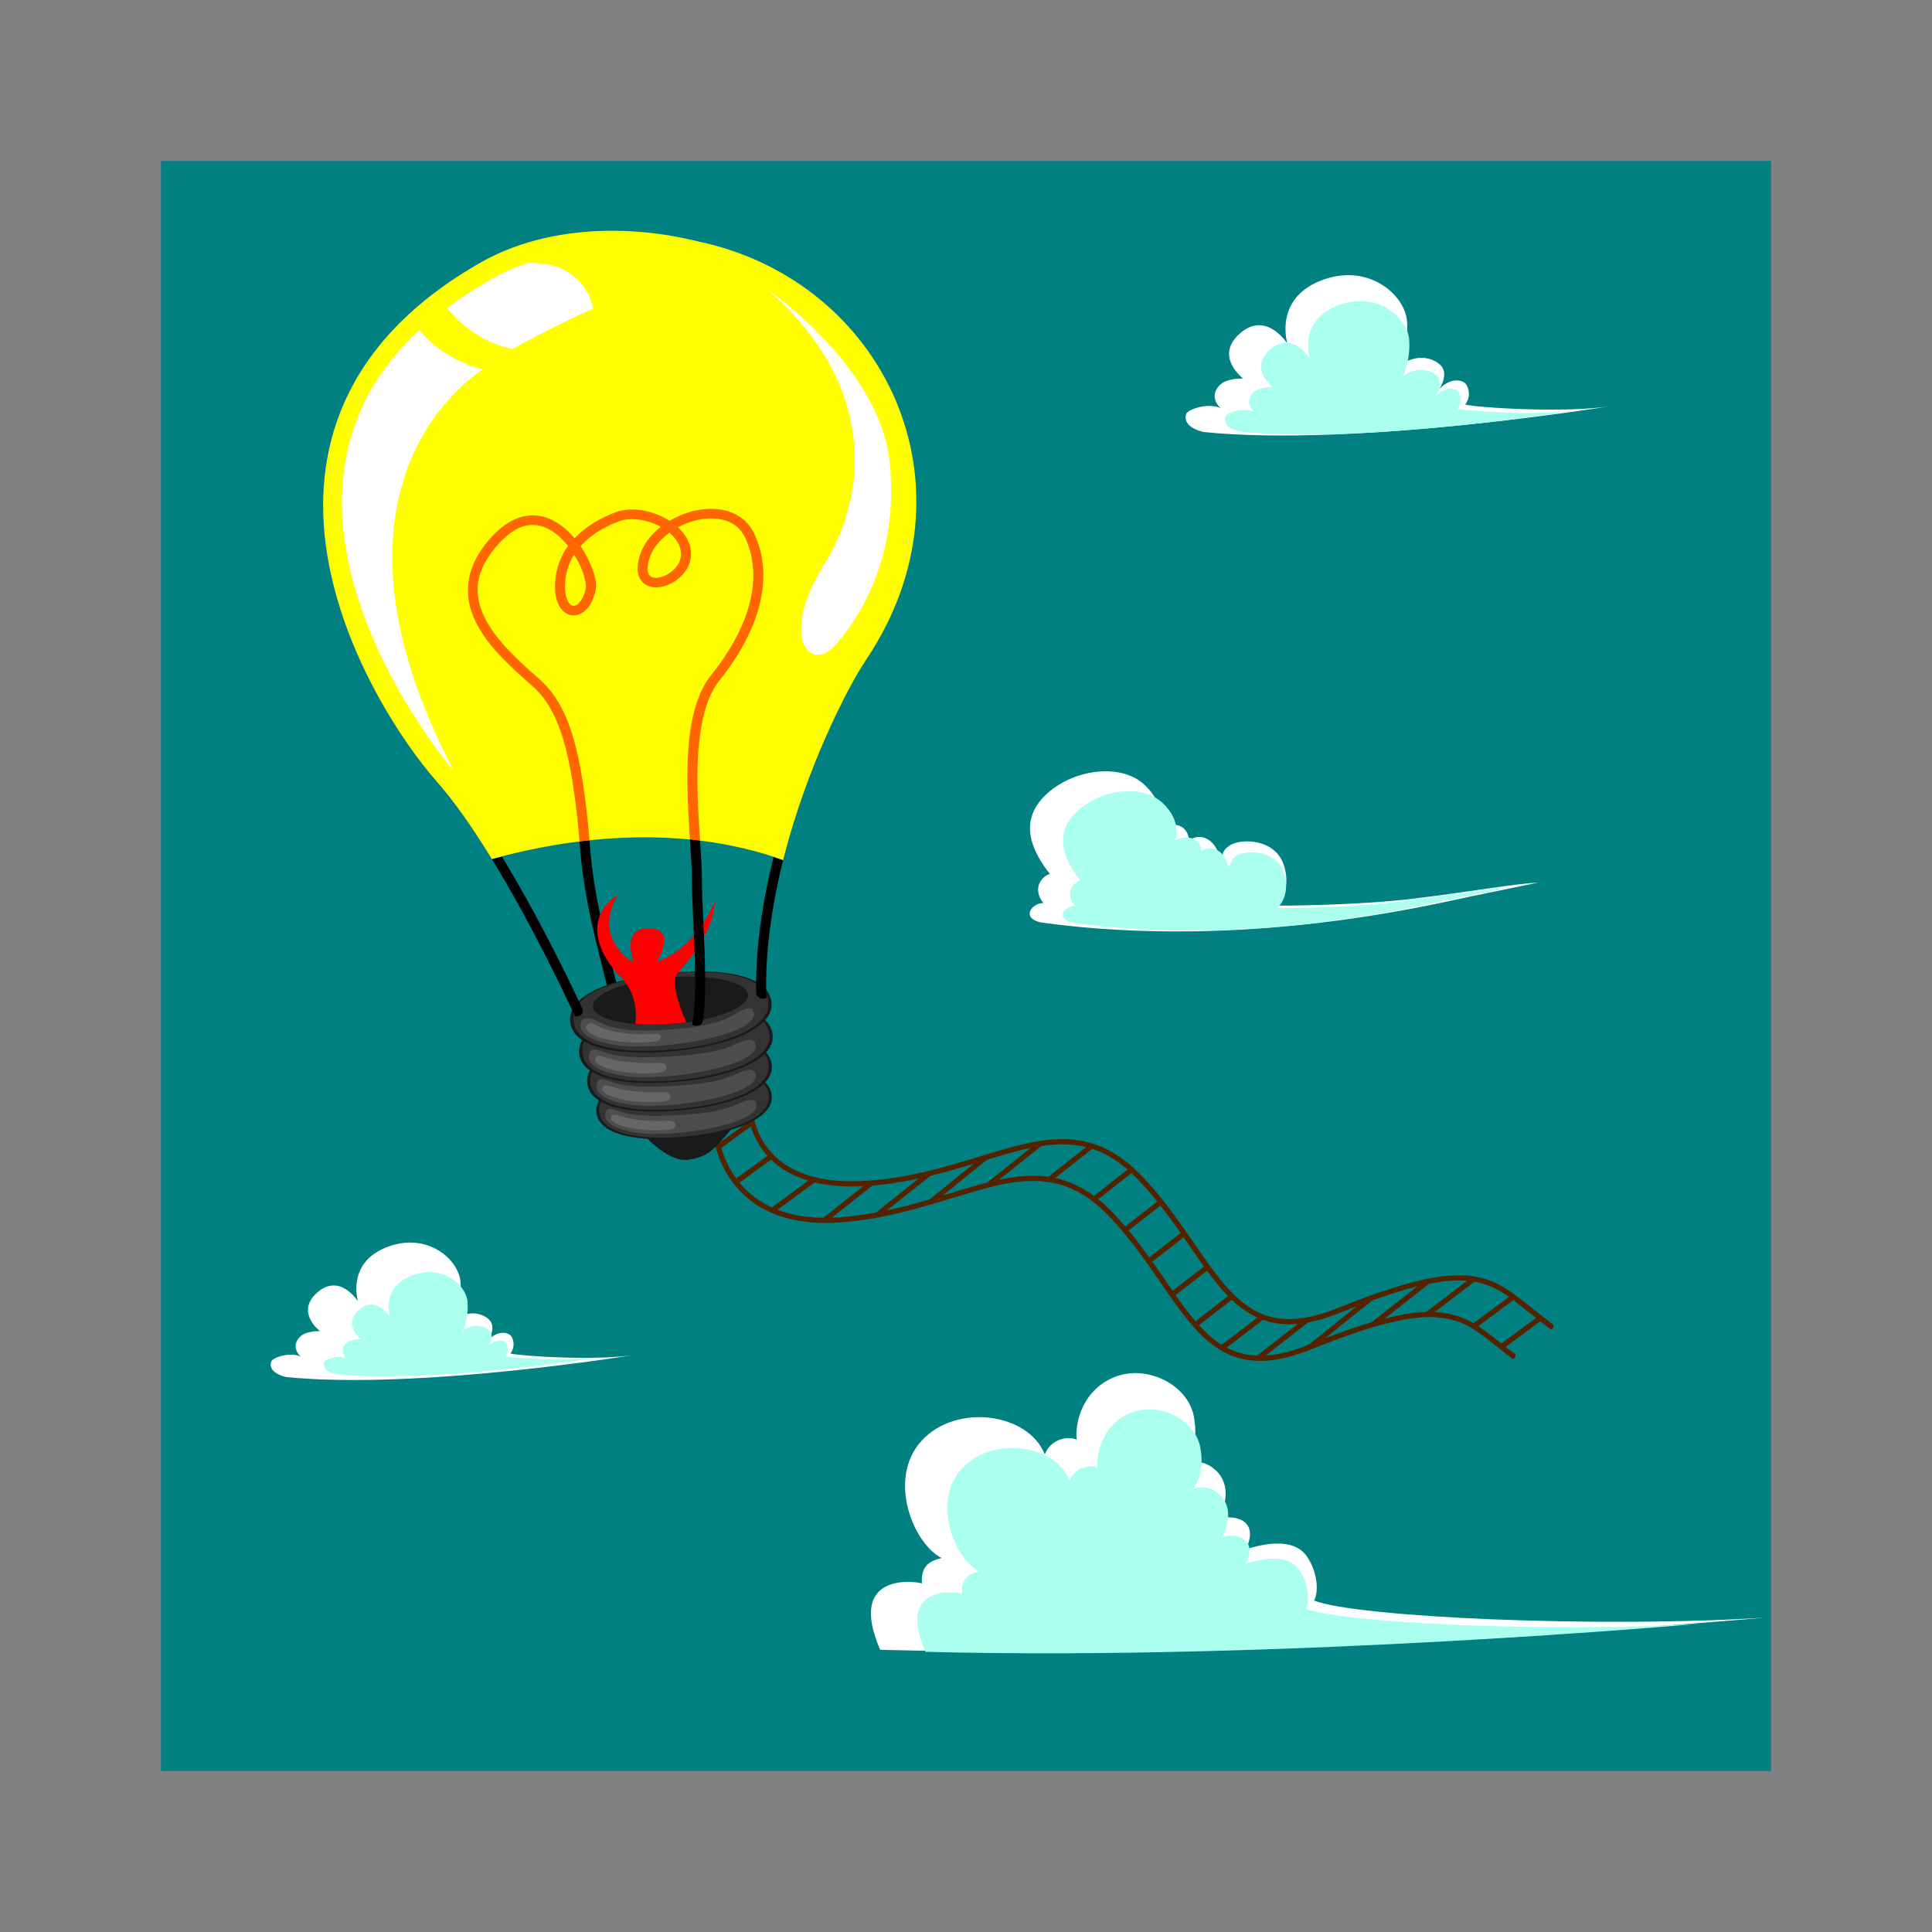 <svg:svg xmlns:dc="http://purl.org/dc/elements/1.1/" xmlns:ns1="http://sodipodi.sourceforge.net/DTD/sodipodi-0.dtd" xmlns:ns2="http://www.inkscape.org/namespaces/inkscape" xmlns:ns4="http://creativecommons.org/ns#" xmlns:rdf="http://www.w3.org/1999/02/22-rdf-syntax-ns#" xmlns:svg="http://www.w3.org/2000/svg" height="3360.0" id="svg2" version="1.1" viewBox="-280.0 -280.0 3360.0 3360.0" width="3360.0" ns1:docname="bussines.eps" ns2:export-filename="E:\2. Project\1. Istock project\Apload\3. Waiting\1. Business\3. Bussines\bussines.png" ns2:export-xdpi="90" ns2:export-ydpi="90" ns2:version="0.48.4 r9939">
  <svg:rect x="-280.0" y="-280.0" width="3360.0" height="3360.0" fill="#808080" stroke="none"/>
  <svg:defs id="defs4" />
  <ns1:namedview bordercolor="#666666" borderopacity="1.0" id="base" pagecolor="#ffffff" showgrid="false" ns2:current-layer="layer2" ns2:cx="2756.9582" ns2:cy="1929.0166" ns2:document-units="px" ns2:pageopacity="0.0" ns2:pageshadow="2" ns2:window-height="706" ns2:window-maximized="1" ns2:window-width="1366" ns2:window-x="-8" ns2:window-y="-8" ns2:zoom="0.11382942" />
  <svg:g id="layer1" transform="translate(0,1747.638)" ns1:insensitive="true" ns2:groupmode="layer" ns2:label="BG">
    <svg:rect height="2800" id="rect2985" style="fill:#008080;fill-opacity:1;stroke:none" width="2800" x="0" y="-1747.638" />
  </svg:g>
  <svg:g id="layer2" style="display:inline" ns2:groupmode="layer" ns2:label="Halaman">
    <svg:path d="m 1019.746,1643.507 c 0.091,8.864 1.533,17.605 3.531,26.219 -17.042,12.375 -34.083,24.75 -51.125,37.125 -1.294,-5.538 -3.802,-23.254 -4.272,-28.923 -4.688,0.335 -11.202,-0.718 -8.5,5.812 0.168,1.244 1.998,14.565 2.195,15.804 8.494,53.548 43.143,102.656 92.39,126.119 50.12,24.545 108.269,24.367 162.438,16.562 65.453,-8.532 128.886,-29.395 192.21,-48.434 9.957,-2.861 20.005,-5.745 30.102,-8.316 3.525,-0.545 9.521,-2.675 14.174,-3.452 42.872,-10.168 90.036,-13.445 130.954,5.399 44.405,19.672 76.185,58.291 105.874,95.512 37.475,47.238 67.314,100.427 107.141,145.913 24.767,28.292 57.384,52.128 95.7,56.659 42.385,5.687 84.014,-8.65 122.606,-24.759 53.732,-20.636 108.405,-41.083 165.613,-48.585 33.642,-4.286 69.329,-0.518 98.644,17.569 25.599,15.721 47.907,36.168 71.95,54.212 5.335,-4.689 6.696,-8.871 -0.718,-12.019 -2.436,-3.773 -15.004,-7.699 -9.774,-11.356 19.299,-14.24 38.599,-28.479 57.898,-42.719 6.292,4.937 12.582,9.876 18.875,14.813 5.335,-4.689 6.696,-8.872 -0.719,-12.018 -7.937,-5.985 -15.434,-12.54 -22.845,-17.968 -29.581,-22.609 -57.79,-49.669 -94.655,-59.327 -12.021,-3.241 -24.139,-5.496 -36.031,-5.312 -49.563,-1.041 -97.671,14.076 -144.156,29.562 -32.427,10.701 -63.638,24.565 -95.828,35.741 -29.908,9.607 -62.425,14.772 -93.485,6.79 -36.976,-9.359 -65.688,-37.218 -88.81,-66.314 -39.009,-49.857 -71.08,-105.163 -112.61,-153.273 -28.171,-33.674 -61.172,-65.81 -103.586,-80.183 -43.313,-15.429 -90.84,-9.305 -134.432,1.802 -19.017,4.697 -37.691,10.377 -56.438,16.031 -9.642,2.92 -21.483,6.636 -32.025,9.749 -69.807,21.036 -142.305,38.692 -215.878,36.114 -44.158,-1.903 -90.709,-14.053 -122.066,-46.863 -21.81,-22.761 -34.859,-54.028 -35.344,-85.594 -2.146,0.953 -10.315,-2.271 -9,1.906 z m 6.75,37.719 c 5.883,18.058 15.423,34.902 28.125,48.938 -18.093,12.907 -36.36,26.972 -54.344,39.156 -11.742,-16.055 -20.246,-33.98 -25.75,-53 17.094,-12.438 34.187,-24.875 51.281,-37.312 0.229,0.74 0.458,1.479 0.688,2.219 z m 539.625,28.844 c 14.394,-0.079 28.783,1.367 42.688,4.875 -21.823,17.219 -43.646,34.438 -65.469,51.656 -28.619,-4.126 -57.764,-0.742 -85.906,5.188 24.656,-19.604 49.312,-39.208 73.969,-58.813 11.457,-1.679 23.08,-2.826 34.719,-2.906 z m -129.281,66.562 c -26.084,6.704 -51.74,14.837 -77.531,22.625 25.719,-20.792 51.438,-41.583 77.156,-62.375 25.213,-7.612 50.472,-15.233 76.25,-20.562 -25.292,20.104 -50.583,40.208 -75.875,60.312 z m 183.656,-58.312 c 22.544,7.532 42.599,20.158 60.531,35.688 -19.469,15.292 -38.938,30.583 -58.406,45.875 -19.989,-14.844 -42.939,-26.013 -67.375,-31.188 21.417,-16.896 42.833,-33.792 64.25,-50.688 l 0.955,0.298 0.045,0.014 z m -559.25,18.719 c 17.963,17.306 40.665,29.232 64.5,36.281 -21.062,15.51 -42.125,31.021 -63.188,46.531 -21.834,-9.89 -41.524,-24.644 -56.562,-43.156 18.509,-13.123 36.274,-27.003 55.25,-39.656 z m 275.281,69.031 c -24.372,7.07 -49.108,13.776 -73.969,18.938 25.208,-20.031 50.417,-40.062 75.625,-60.094 25.364,-6.116 50.346,-13.447 75.312,-20.969 -25.656,20.708 -51.312,41.417 -76.969,62.125 z m 351.625,-45.562 c 16.117,15.179 30.465,31.938 44.5,49.156 -18.562,14.448 -37.125,28.896 -55.688,43.344 -14.574,-16.898 -29.65,-33.584 -47,-47.469 19.271,-15.125 38.542,-30.25 57.813,-45.375 z m -444.781,68.281 c -25.354,4.573 -50.888,7.891 -76.656,8.937 23.531,-18.635 47.063,-37.271 70.594,-55.906 27.081,-2.303 53.972,-6.559 80.562,-12.281 -24.833,19.75 -49.667,39.5 -74.5,59.25 z m -105.062,-52.125 c 27.169,6.313 55.295,7.662 83.125,6.25 -23.146,18.323 -46.292,36.646 -69.438,54.969 -27.132,-0.372 -54.375,-4.243 -79.688,-14 21.531,-15.854 43.062,-31.708 64.594,-47.562 l 0.971,0.237 z m 601.219,41.687 c 11.751,15.044 22.854,30.393 33.812,46.063 -18.177,14.114 -36.354,28.229 -54.531,42.344 -11.6,-16.064 -23.427,-31.66 -36.094,-46.875 18.511,-14.385 37.021,-28.771 55.531,-43.156 0.427,0.542 0.854,1.083 1.281,1.625 z m 42.625,58.75 c 10.491,15.24 20.915,30.464 31.687,45.5 -18.167,14.115 -36.333,28.229 -54.5,42.344 -11.792,-16.911 -23.306,-34.011 -35.281,-50.781 18.146,-14.115 36.292,-28.229 54.438,-42.344 1.219,1.76 2.438,3.521 3.656,5.281 z m 39.687,56.469 c 10.544,14.055 21.562,27.934 33.844,40.469 -18.833,14.614 -37.667,29.229 -56.5,43.844 -12.445,-14.55 -23.686,-29.831 -34.656,-45.5 18.208,-14.156 36.417,-28.312 54.625,-42.469 0.896,1.219 1.792,2.437 2.687,3.656 z m 433.563,13.344 c 5.327,-0.017 10.662,0.098 15.969,0.594 -23.667,18.062 -47.333,36.125 -71,54.188 -24.406,0.78 -48.46,5.513 -72.094,11.469 25.656,-20.167 51.312,-40.333 76.969,-60.5 16.546,-3.316 33.261,-5.531 50.156,-5.75 z m 30.156,2.437 c 21.391,3.672 41.472,13.566 58.906,26.188 -20.625,15.219 -41.25,30.437 -61.875,45.656 -20.446,-11.863 -43.759,-18.44 -67.437,-19.406 23,-17.563 46,-35.125 69,-52.688 l 0.985,0.175 0.422,0.075 z m -179.812,70.063 c -27.466,8.098 -54.37,17.778 -81.125,27.969 27.553,-21.895 54.694,-44.533 82.503,-65.965 25.557,-9.131 51.384,-17.639 77.747,-24.192 -26.375,20.729 -52.75,41.458 -79.125,62.188 z m -243.438,-38.906 c 13.113,12.454 27.864,23.448 44.469,30.844 -20.7,15.684 -41.386,32.225 -62.094,47.375 -14.836,-9.254 -27.759,-21.227 -39.469,-34.031 19.026,-14.651 38.093,-29.926 57.094,-44.188 z m 490.406,1.188 c 12.95,10.081 25.827,20.258 38.75,30.375 -20.114,14.833 -40.229,29.667 -60.344,44.5 -13.344,-10.233 -26.118,-21.231 -40.219,-30.312 20.375,-15.031 40.75,-30.062 61.125,-45.094 z m -355.344,76.062 c -24.028,10.538 -49.889,17.808 -76.219,19.719 24.594,-19.198 49.187,-38.396 73.781,-57.594 29.513,-5.121 56.82,-17.671 84.656,-28.219 -27.406,22.031 -54.812,44.062 -82.219,66.094 z m -80.125,-42.156 c 19.093,6.834 39.765,8.65 59.938,6.75 -23.615,18.438 -47.229,36.875 -70.844,55.313 -18.447,-0.614 -36.57,-5.272 -52.906,-13.938 21,-16.135 42,-32.271 63,-48.406 z" id="path3806" style="font-size:medium;font-style:normal;font-variant:normal;font-weight:normal;font-stretch:normal;text-indent:0;text-align:start;text-decoration:none;line-height:normal;letter-spacing:normal;word-spacing:normal;text-transform:none;direction:ltr;block-progression:tb;writing-mode:lr-tb;text-anchor:start;baseline-shift:baseline;color:#000000;fill:#552200;fill-opacity:1;stroke:none;stroke-width:5;marker:none;visibility:visible;display:inline;overflow:visible;enable-background:accumulate;font-family:Sans;-inkscape-font-specification:Sans" ns1:nodetypes="cccccscccccccccccccccccccccccccccccccccccccccccccccccccccccccccccccccccccccccccccccccccccccccccccccccccccccccccccccccccccccccccccccccccccccccccccccccccc" ns2:connector-curvature="0" />
    <svg:g id="g4275" style="font-size:360.091px;font-style:normal;font-variant:normal;font-weight:bold;font-stretch:normal;line-height:1000%;letter-spacing:0px;word-spacing:0px;fill:#0b2228;fill-opacity:1;stroke:none;font-family:Arial;-inkscape-font-specification:Arial Bold" transform="matrix(0.801,0,0,0.801,-1954.001,1272.366)" />
    <svg:g id="g3952" transform="matrix(1.211,0,0,1.211,-764.03,-500.581)">
      <svg:path d="m 1323.204,1810.739 c 0,0 35.957,41.92 65.775,36.89 29.818,-5.031 35.08,-14.253 63.144,-46.112 -57.882,3.354 -128.918,9.223 -128.918,9.223 z" id="path3815" style="fill:#1a1a1a;stroke:none" ns2:connector-curvature="0" />
      <svg:g id="g3087" transform="matrix(0.871,0,0,0.872,194.821,341.136)">
        <svg:path d="m 1507.678,1622.381 c 3.224,36.142 -60.568,61.981 -140.421,69.253 -79.852,7.272 -145.941,-3.874 -148.75,-42.919 -2.769,-38.494 60.568,-61.981 140.421,-69.253 79.852,-7.272 145.167,2.753 148.75,42.919 z" id="path3089" style="fill:#1a1a1a;fill-opacity:1;stroke:none" ns1:nodetypes="sssss" ns2:connector-curvature="0" />
        <svg:path d="m 1503.048,1621.932 c 3.12,35.127 -58.629,60.24 -135.924,67.308 -77.295,7.068 -141.268,-3.765 -143.986,-41.714 -2.681,-37.413 58.629,-60.241 135.924,-67.308 77.295,-7.068 140.519,2.676 143.986,41.714 z" id="path3091" style="fill:#333333;fill-opacity:1;stroke:none" ns1:nodetypes="sssss" ns2:connector-curvature="0" />
        <svg:path d="m 1234.743,1647.668 c 1.377,-3.054 4.998,-5.958 16.712,-1.739 11.714,4.219 27.17,11.407 88.968,8.842 86.708,-3.6 101.298,-15.208 120.198,-22.623 10.719,-4.205 18.164,-4.44 20.676,1.256 2.512,5.696 4.578,18.027 -34.097,31.619 -45.025,15.825 -122.439,24.481 -163.736,17.823 -41.297,-6.658 -55.527,-20.089 -48.723,-35.178 z" id="path3093" style="fill:#4d4d4d;stroke:none" ns1:nodetypes="ssssssss" ns2:connector-curvature="0" />
        <svg:path d="m 1242.413,1657.718 c -0.735,3.24 0.921,7.726 16.424,13.407 24.239,8.883 61.687,9.509 80.312,6.899 6.401,-0.897 8.986,-3.642 9.532,-5.715 1.042,-3.957 -1.497,-9.308 -12.082,-8.825 -23.705,1.082 -36.611,-0.132 -54.816,-2.348 -23.978,-2.919 -36.943,-14.118 -39.37,-3.419 z" id="path3095" style="fill:#666666;stroke:none" ns1:nodetypes="sssssss" ns2:connector-curvature="0" />
      </svg:g>
      <svg:g id="g3077" transform="matrix(0.917,0,0,0.926,125.55,209.925)">
        <svg:path d="m 1507.678,1622.381 c 3.224,36.142 -60.568,61.981 -140.421,69.253 -79.852,7.272 -145.941,-3.874 -148.75,-42.919 -2.769,-38.494 60.568,-61.981 140.421,-69.253 79.852,-7.272 145.167,2.753 148.75,42.919 z" id="path3079" style="fill:#1a1a1a;fill-opacity:1;stroke:none" ns1:nodetypes="sssss" ns2:connector-curvature="0" />
        <svg:path d="m 1503.048,1621.932 c 3.12,35.127 -58.629,60.24 -135.924,67.308 -77.295,7.068 -141.268,-3.765 -143.986,-41.714 -2.681,-37.413 58.629,-60.241 135.924,-67.308 77.295,-7.068 140.519,2.676 143.986,41.714 z" id="path3081" style="fill:#333333;fill-opacity:1;stroke:none" ns1:nodetypes="sssss" ns2:connector-curvature="0" />
        <svg:path d="m 1234.743,1647.668 c 1.377,-3.054 4.998,-5.958 16.712,-1.739 11.714,4.219 27.17,11.407 88.968,8.842 86.708,-3.6 101.298,-15.208 120.198,-22.623 10.719,-4.205 18.164,-4.44 20.676,1.256 2.512,5.696 4.578,18.027 -34.097,31.619 -45.025,15.825 -122.439,24.481 -163.736,17.823 -41.297,-6.658 -55.527,-20.089 -48.723,-35.178 z" id="path3083" style="fill:#4d4d4d;stroke:none" ns1:nodetypes="ssssssss" ns2:connector-curvature="0" />
        <svg:path d="m 1242.413,1657.718 c -0.735,3.24 0.921,7.726 16.424,13.407 24.239,8.883 61.687,9.509 80.312,6.899 6.401,-0.897 8.986,-3.642 9.532,-5.715 1.042,-3.957 -1.497,-9.308 -12.082,-8.825 -23.705,1.082 -36.611,-0.132 -54.816,-2.348 -23.978,-2.919 -36.943,-14.118 -39.37,-3.419 z" id="path3085" style="fill:#666666;stroke:none" ns1:nodetypes="sssssss" ns2:connector-curvature="0" />
      </svg:g>
      <svg:g id="g3065" transform="matrix(0.961,0,0,0.961,60.446,109.766)">
        <svg:path d="m 1507.678,1622.381 c 3.224,36.142 -60.568,61.981 -140.421,69.253 -79.852,7.272 -145.941,-3.874 -148.75,-42.919 -2.769,-38.494 60.568,-61.981 140.421,-69.253 79.852,-7.272 145.167,2.753 148.75,42.919 z" id="path3067" style="fill:#1a1a1a;fill-opacity:1;stroke:none" ns1:nodetypes="sssss" ns2:connector-curvature="0" />
        <svg:path d="m 1503.048,1621.932 c 3.12,35.127 -58.629,60.24 -135.924,67.308 -77.295,7.068 -141.268,-3.765 -143.986,-41.714 -2.681,-37.413 58.629,-60.241 135.924,-67.308 77.295,-7.068 140.519,2.676 143.986,41.714 z" id="path3069" style="fill:#333333;fill-opacity:1;stroke:none" ns1:nodetypes="sssss" ns2:connector-curvature="0" />
        <svg:path d="m 1234.743,1647.668 c 1.377,-3.054 4.998,-5.958 16.712,-1.739 11.714,4.219 27.17,11.407 88.968,8.842 86.708,-3.6 101.298,-15.208 120.198,-22.623 10.719,-4.205 18.164,-4.44 20.676,1.256 2.512,5.696 4.578,18.027 -34.097,31.619 -45.025,15.825 -122.439,24.481 -163.736,17.823 -41.297,-6.658 -55.527,-20.089 -48.723,-35.178 z" id="path3073" style="fill:#4d4d4d;stroke:none" ns1:nodetypes="ssssssss" ns2:connector-curvature="0" />
        <svg:path d="m 1242.413,1657.718 c -0.735,3.24 0.921,7.726 16.424,13.407 24.239,8.883 61.687,9.509 80.312,6.899 6.401,-0.897 8.986,-3.642 9.532,-5.715 1.042,-3.957 -1.497,-9.308 -12.082,-8.825 -23.705,1.082 -36.611,-0.132 -54.816,-2.348 -23.978,-2.919 -36.943,-14.118 -39.37,-3.419 z" id="path3075" style="fill:#666666;stroke:none" ns1:nodetypes="sssssss" ns2:connector-curvature="0" />
      </svg:g>
      <svg:g id="g3058">
        <svg:path d="m 1507.678,1622.381 c 3.224,36.142 -60.568,61.981 -140.421,69.253 -79.852,7.272 -145.941,-3.874 -148.75,-42.919 -2.769,-38.494 60.568,-61.981 140.421,-69.253 79.852,-7.272 145.167,2.753 148.75,42.919 z" id="path3030" style="fill:#1a1a1a;fill-opacity:1;stroke:none" ns1:nodetypes="sssss" ns2:connector-curvature="0" />
        <svg:path d="m 1503.048,1621.932 c 3.12,35.127 -58.629,60.24 -135.924,67.308 -77.295,7.068 -141.268,-3.765 -143.986,-41.714 -2.681,-37.413 58.629,-60.241 135.924,-67.308 77.295,-7.068 140.519,2.676 143.986,41.714 z" id="path3056" style="fill:#333333;fill-opacity:1;stroke:none" ns1:nodetypes="sssss" ns2:connector-curvature="0" />
        <svg:path d="m 1473.857,1610.477 c 1.584,18.483 -46.979,37.377 -108.467,42.199 -61.488,4.823 -112.618,-6.252 -114.202,-24.735 -1.584,-18.484 46.979,-37.377 108.467,-42.2 61.488,-4.822 112.618,6.252 114.202,24.735 z" id="path3033" style="fill:#1a1a1a;fill-opacity:1;stroke:none" ns2:connector-curvature="0" />
        <svg:path d="m 1234.743,1647.668 c 0,0 4.998,-5.958 16.712,-1.739 11.714,4.219 26.745,18.637 88.543,16.071 86.708,-3.6 104.7,-17.759 120.624,-26.45 10.107,-5.516 18.164,-7.842 20.676,-2.146 2.512,5.696 4.578,18.027 -34.097,31.619 -45.025,15.825 -122.439,24.481 -163.736,17.823 -41.297,-6.658 -55.131,-19.917 -48.723,-35.178 z" id="path3041" style="fill:#4d4d4d;stroke:none" ns1:nodetypes="cssssssc" ns2:connector-curvature="0" />
        <svg:path d="m 1247.707,1651.698 c 0,0 -6.442,1.849 -6.57,5.169 -0.127,3.32 2.197,8.576 17.699,14.257 24.239,8.883 61.687,9.509 80.312,6.899 6.401,-0.897 8.986,-3.642 9.532,-5.715 1.042,-3.957 -4.048,-5.906 -14.633,-5.423 -23.705,1.082 -30.006,0.209 -48.119,-2.667 -27.622,-4.385 -32.95,-13.745 -38.222,-12.522 z" id="path3035" style="fill:#666666;stroke:none" ns1:nodetypes="cssssssc" ns2:connector-curvature="0" />
      </svg:g>
      <svg:path d="m 1526.192,1409.973 -1.892,7.363 -7.521,-2.54 c -3.511,-1.192 -6.686,-2.463 -9.638,-3.401 1.106,0.351 2.422,0.869 3.603,1.292 -15.799,62.499 -26.941,134.565 -24.922,197.154 3.227,7.471 10.597,7.385 14.547,5.253 l -0.089,-2.411 c -2.502,-63.789 9.165,-138.17 25.913,-202.708 z m -422.912,1.335 c 66.106,106.99 121.334,228.718 121.334,228.718 l 0.811,1.765 c 5.63,0.679 11.739,-1.923 11.34,-9.624 -0.06,-0.226 -0.192,-0.337 -0.306,-0.581 -3.635,-7.972 -53.831,-117.293 -116.109,-219.504 -2.938,0.792 -5.876,1.558 -8.873,2.368 l -5.36,1.421 z" id="path3008" style="font-size:medium;font-style:normal;font-variant:normal;font-weight:normal;font-stretch:normal;text-indent:0;text-align:start;text-decoration:none;line-height:normal;letter-spacing:normal;word-spacing:normal;text-transform:none;direction:ltr;block-progression:tb;writing-mode:lr-tb;text-anchor:start;baseline-shift:baseline;color:#000000;fill:#000000;fill-opacity:1;stroke:none;stroke-width:10;marker:none;visibility:visible;display:inline;overflow:visible;enable-background:accumulate;font-family:Sans;-inkscape-font-specification:Sans" ns1:nodetypes="ccccccccccccccccccc" ns2:connector-curvature="0" />
      <svg:path d="m 1280.506,513.528 c -67.484,-0.245 -132.549,13.721 -186.82,43.487 l 0,0.043 -0.045,0 C 887.575,672.675 846.23,834.25 869.62,978.629 c 23.39,144.378 109.691,272 157.68,326.328 25.178,28.504 51.301,66.409 75.98,106.35 l 2.837,4.564 5.36,-1.421 c 7.506,-2.028 14.573,-4.038 22.429,-5.942 13.124,-3.181 26.997,-6.206 41.481,-8.999 14.488,-2.794 29.609,-5.381 45.219,-7.535 7.79,-1.075 15.71,-2.011 23.78,-2.885 l 0.27,-0.043 c 7.961,-0.859 16.048,-1.61 24.231,-2.239 8.282,-0.636 16.639,-1.139 25.087,-1.507 8.469,-0.368 17.013,-0.618 25.627,-0.689 8.607,-0.07 17.303,0.044 26.077,0.301 8.75,0.258 17.561,0.717 26.438,1.335 8.87,0.617 17.803,1.405 26.753,2.411 8.967,1.008 17.985,2.193 26.978,3.617 8.994,1.424 18.016,3.072 27.068,4.951 9.043,1.877 18.074,3.973 27.113,6.329 9.05,2.359 18.099,4.971 27.113,7.837 2.952,0.938 6.128,2.209 9.638,3.401 l 7.521,2.54 1.892,-7.363 c 32.356,-124.691 88.311,-236.948 117.911,-281.248 165.642,-247.903 26.66,-542.883 -241.316,-599.739 -0.075,-0.018 -0.151,-0.025 -0.225,-0.043 -40.355,-10.021 -81.638,-15.268 -122.055,-15.414 z" id="path3003" style="font-size:medium;font-style:normal;font-variant:normal;font-weight:normal;font-stretch:normal;text-indent:0;text-align:start;text-decoration:none;line-height:normal;letter-spacing:normal;word-spacing:normal;text-transform:none;direction:ltr;block-progression:tb;writing-mode:lr-tb;text-anchor:start;baseline-shift:baseline;color:#000000;fill:#ffff00;fill-opacity:1;fill-rule:nonzero;stroke:none;stroke-width:10;marker:none;visibility:visible;display:inline;overflow:visible;enable-background:accumulate;font-family:Sans;-inkscape-font-specification:Sans" ns1:nodetypes="ccccssccccssccccccccsssccccscccc" ns2:connector-curvature="0" />
      <svg:path d="m 1246.243,1388.918 c -0.528,0.056 -1.047,0.098 -1.575,0.155 l -0.284,0.026 c -4.185,0.453 -8.334,0.948 -12.441,1.446 0.218,2.671 0.433,5.29 0.645,8.027 5.978,77.149 26.264,148.08 38.665,198.359 4.285,-1.536 8.744,-2.976 13.422,-4.336 -11.998,-49.196 -31.836,-118.887 -37.736,-195.03 -0.229,-2.951 -0.462,-5.77 -0.697,-8.647 z" id="path3010" style="font-size:medium;font-style:normal;font-variant:normal;font-weight:normal;font-stretch:normal;text-indent:0;text-align:start;text-decoration:none;line-height:normal;letter-spacing:normal;word-spacing:normal;text-transform:none;direction:ltr;block-progression:tb;writing-mode:lr-tb;text-anchor:start;baseline-shift:baseline;color:#000000;fill:#000000;fill-opacity:1;stroke:none;stroke-width:10;marker:none;visibility:visible;display:inline;overflow:visible;enable-background:accumulate;font-family:Sans;-inkscape-font-specification:Sans" />
      <svg:path d="m 1420.604,912.854 c -8.513,0.035 -17.226,1.191 -25.762,3.315 -11.669,2.903 -23.078,7.707 -33.554,13.907 -2.484,-1.591 -5.029,-3.113 -7.657,-4.478 -21.728,-11.289 -48.301,-15.674 -69.585,-7.922 -20.291,7.39 -42.299,19.605 -59.226,37.546 -2.823,-3.37 -5.748,-6.63 -8.918,-9.688 -13.486,-13.011 -30.388,-22.868 -49.767,-23.294 -19.38,-0.425 -40.138,8.869 -60.352,30.829 -40.02,43.476 -40.744,85.926 -23.06,121.98 17.685,36.054 52.163,66.541 81.475,92.228 38.198,33.474 56.883,95.198 67.783,223.293 4.03,-0.49 8.111,-0.934 12.206,-1.378 0.7,-0.076 1.415,-0.141 2.117,-0.215 -10.947,-128.787 -29.492,-194.32 -72.332,-231.861 -29.23,-25.615 -62.272,-55.476 -78.187,-87.922 -15.915,-32.446 -16.303,-66.632 20.853,-106.996 18.374,-19.961 34.749,-26.495 49.182,-26.179 14.433,0.317 28.003,7.809 39.814,19.203 3.483,3.36 6.738,7.1 9.818,10.979 -10.131,14.052 -17.094,31.039 -18.466,51.367 -0.932,13.808 0.817,24.706 4.774,32.939 3.957,8.233 10.623,14.057 18.646,15.199 8.023,1.142 16,-2.571 21.934,-8.956 5.933,-6.385 10.367,-15.557 12.746,-27.384 2.125,-10.564 -1.634,-23.99 -8.467,-39.225 -3.478,-7.754 -7.933,-15.804 -13.196,-23.552 15.215,-17.196 35.971,-28.833 55.758,-36.039 15.55,-5.663 38.945,-2.524 57.559,7.147 0.612,0.318 1.157,0.704 1.757,1.033 -14.163,11.175 -25.238,25.481 -30.221,42.153 -4.727,15.818 -3.769,28.013 2.928,36.082 6.696,8.068 17.85,9.893 27.969,8.009 10.118,-1.884 20.186,-7.182 28.239,-14.941 8.053,-7.759 14.111,-18.225 14.638,-30.312 0.687,-15.767 -7.063,-29.508 -18.691,-40.301 7.979,-4.299 16.47,-7.748 25.131,-9.903 7.469,-1.858 14.937,-2.855 22.114,-2.885 7.177,-0.03 14.047,0.878 20.267,2.799 12.44,3.841 22.394,11.393 28.599,24.37 26.595,55.617 8.626,126.613 -48.281,197.502 -28.749,35.813 -34.582,94.105 -34.364,151.862 0.111,29.312 1.961,58.555 3.738,84.564 3.254,0.314 6.511,0.667 9.774,1.033 1.604,0.18 3.212,0.368 4.819,0.56 -1.834,-26.641 -3.806,-56.434 -3.918,-86.243 -0.214,-56.735 6.823,-112.774 31.392,-143.38 58.856,-73.317 79.48,-149.865 49.948,-211.625 -7.827,-16.367 -21.513,-26.875 -37.247,-31.733 -7.867,-2.429 -16.213,-3.523 -24.726,-3.488 z m -59.586,34.359 c 10.568,8.922 17.138,20.054 16.619,31.948 -0.35,8.035 -4.415,15.371 -10.449,21.184 -6.034,5.813 -14.044,9.849 -20.808,11.109 -6.764,1.26 -11.305,0.036 -13.872,-3.057 -2.567,-3.093 -4.448,-10.198 -0.405,-23.724 4.323,-14.464 15.165,-27.414 28.915,-37.459 z m -136.917,31.345 c 3.548,5.668 6.776,11.43 9.278,17.007 6.205,13.832 8.404,27.052 7.566,31.216 -2.006,9.971 -5.709,16.902 -9.368,20.84 -3.659,3.938 -6.726,4.76 -9.008,4.435 -2.282,-0.325 -5.136,-1.981 -7.702,-7.32 -2.566,-5.339 -4.335,-14.125 -3.513,-26.308 l 0,-0.043 c 1.048,-15.431 5.734,-28.594 12.746,-39.828 z" id="path3784" style="font-size:medium;font-style:normal;font-variant:normal;font-weight:normal;font-stretch:normal;text-indent:0;text-align:start;text-decoration:none;line-height:normal;letter-spacing:normal;word-spacing:normal;text-transform:none;direction:ltr;block-progression:tb;writing-mode:lr-tb;text-anchor:start;baseline-shift:baseline;color:#000000;fill:#ff6600;fill-opacity:1;stroke:none;stroke-width:10;marker:none;visibility:visible;display:inline;overflow:visible;enable-background:accumulate;font-family:Sans;-inkscape-font-specification:Sans" ns2:connector-curvature="0" />
      <svg:path d="m 1311.965,1652.576 c 0,0 7.646,-38.888 -20.88,-67.345 -28.526,-28.457 -57.052,-82.998 -3.721,-118.569 -18.604,30.828 -13.781,54.635 -6.103,68.033 15.25,26.611 27.976,27.922 27.976,27.922 0,0 -18.153,-48.528 22.776,-47.343 40.928,1.186 11.162,47.428 11.162,47.428 0,0 49.61,-10.671 83.097,-85.37 -2.481,45.056 -39.688,86.555 -53.331,101.969 -13.643,15.414 12.482,71.127 12.482,71.127 0,0 -42.379,5.173 -73.459,2.146 z" id="path3794" style="fill:#ff0000;stroke:none" ns1:nodetypes="cscscsccscc" ns2:connector-curvature="0" />
      <svg:path d="m 1051.436,1289.454 c 0,0 -326.242,-378.961 -49.112,-633.837 31.572,43.597 91.207,57.012 91.207,57.012 0,0 -263.099,154.267 -42.096,576.825 z" id="path3817" style="fill:#ffffff;stroke:none" ns2:connector-curvature="0" />
      <svg:path d="m 1041.789,624.596 c 0,0 35.957,47.789 93.839,58.689 71.914,-39.405 115.763,-57.85 115.763,-57.85 0,0 -9.585,-69.037 -94.389,-65.624 -56.128,18.445 -115.213,64.786 -115.213,64.786 z" id="path3819" style="fill:#ffffff;stroke:none" ns1:nodetypes="ccccc" ns2:connector-curvature="0" />
      <svg:path d="m 1501.984,597.862 c 0,0 161.367,110.67 175.399,248.169 14.032,137.499 -45.604,228.047 -80.684,264.937 -35.08,36.89 -77.176,-16.768 -14.032,-117.377 63.144,-100.609 77.176,-258.23 -80.684,-395.729 z" id="path3821" style="fill:#ffffff;stroke:none" ns1:nodetypes="csssc" ns2:connector-curvature="0" />
      <svg:path d="m 1390.45,1387.782 c 1.534,22.276 2.865,41.964 2.865,56.501 0,33.979 3.374,79.056 4.336,121.21 0.764,33.486 0.807,65.612 -4.001,87.397 2.001,3.828 12.498,3.425 14.893,-2.762 4.413,-23.499 4.224,-53.703 3.51,-84.945 -0.973,-42.64 -4.311,-87.806 -4.311,-120.9 0,-14.712 -1.253,-33.722 -2.71,-54.901 -2.059,-0.25 -4.115,-0.492 -6.169,-0.723 -2.812,-0.316 -5.607,-0.603 -8.414,-0.878 z" id="path4004" style="font-size:medium;font-style:normal;font-variant:normal;font-weight:normal;font-stretch:normal;text-indent:0;text-align:start;text-decoration:none;line-height:normal;letter-spacing:normal;word-spacing:normal;text-transform:none;direction:ltr;block-progression:tb;writing-mode:lr-tb;text-anchor:start;baseline-shift:baseline;color:#000000;fill:#000000;fill-opacity:1;stroke:none;stroke-width:10;marker:none;visibility:visible;display:inline;overflow:visible;enable-background:accumulate;font-family:Sans;-inkscape-font-specification:Sans" />
    </svg:g>
    <svg:path d="m 825.23,2076.104 c 0,0 -379.639,61.965 -607.654,38.728 -27.778,-6.639 -28.936,-21.024 -25.463,-27.663 3.472,-6.639 33.566,-16.598 50.927,-7.745 -18.519,-17.704 -4.63,-36.515 9.259,-40.941 13.889,-4.426 24.306,-3.32 24.306,-3.32 0,0 -43.982,-33.195 -4.63,-67.497 39.353,-34.302 70.604,15.491 70.604,15.491 0,0 -20.834,-66.391 49.77,-94.053 70.604,-27.663 125.003,21.024 128.475,59.752 3.472,38.728 -11.574,67.497 -11.574,67.497 0,0 23.149,-19.917 49.77,-8.852 26.621,11.065 16.204,32.089 10.417,43.154 16.204,-17.704 35.88,-14.385 40.51,-5.533 4.63,8.852 4.63,19.917 -2.315,28.769 16.204,4.426 150.467,13.278 217.598,2.213 z" id="path3023" style="fill:#ffffff;stroke:none" ns2:connector-curvature="0" />
    <svg:path d="m 763.734,2080.162 c 0,0 -287.655,46.951 -460.423,29.344 -21.048,-5.03 -21.925,-15.93 -19.294,-20.96 2.631,-5.03 25.433,-12.576 38.588,-5.869 -14.032,-13.415 -3.508,-27.668 7.016,-31.021 10.524,-3.354 18.417,-2.515 18.417,-2.515 0,0 -33.326,-25.152 -3.508,-51.143 29.818,-25.991 53.497,11.738 53.497,11.738 0,0 -15.786,-50.304 37.711,-71.265 53.497,-20.96 94.715,15.93 97.347,45.274 2.631,29.344 -8.77,51.143 -8.77,51.143 0,0 17.54,-15.091 37.711,-6.707 20.171,8.384 12.278,24.314 7.893,32.698 12.278,-13.415 27.187,-10.899 30.695,-4.192 3.508,6.707 3.508,15.091 -1.754,21.799 12.278,3.354 114.01,10.061 164.875,1.677 z" id="path3826" style="fill:#aaffee;stroke:none" ns2:connector-curvature="0" />
    <svg:path d="m 2790.08,2533.252 c 0,0 -830.324,74.636 -1539.364,55.977 -59.709,-138.076 65.317,-118.667 72.573,-115.369 -0.66,-18.472 1.319,-36.943 34.304,-44.2 -49.477,-25.068 -94.996,-137.876 -34.964,-203.845 60.032,-65.969 186.034,-48.817 214.4,23.749 10.555,-28.367 42.22,-32.325 55.414,-25.728 -3.298,-32.985 12.534,-88.399 67.289,-109.509 54.755,-21.11 126.002,13.194 136.557,69.268 10.555,56.074 -15.173,83.121 -15.173,83.121 0,0 25.728,-14.513 52.775,9.895 27.047,24.409 18.472,62.671 4.618,85.76 21.77,-9.236 74.546,-2.639 48.158,52.116 51.456,-16.492 87.739,-12.534 104.891,10.555 17.152,23.089 23.749,59.373 13.854,78.504 71.573,28.979 493.49,48.224 784.668,29.706 z" id="path3027" style="fill:#ffffff;fill-opacity:1;stroke:none" ns1:nodetypes="ccccsccsscsccscc" ns2:connector-curvature="0" />
    <svg:path d="m 2678.265,2543.659 c 0,0 -727.527,65.396 -1348.787,49.047 -52.317,-120.982 57.23,-103.976 63.588,-101.086 -0.578,-16.185 1.156,-32.369 30.057,-38.727 -43.352,-21.965 -83.235,-120.807 -30.635,-178.609 52.6,-57.802 163.002,-42.774 187.857,20.809 9.248,-24.855 36.993,-28.323 48.554,-22.543 -2.89,-28.901 10.982,-77.455 58.958,-95.952 47.976,-18.497 110.402,11.56 119.651,60.692 9.248,49.132 -13.294,72.831 -13.294,72.831 0,0 22.543,-12.716 46.242,8.67 23.699,21.387 16.185,54.912 4.046,75.143 19.075,-8.092 65.317,-2.312 42.196,45.664 45.086,-14.451 76.877,-10.982 91.906,9.248 15.029,20.231 20.809,52.022 12.138,68.785 62.712,25.391 432.394,42.254 687.524,26.028 z" id="path3926" style="fill:#aaffee;fill-opacity:1;stroke:none" ns1:nodetypes="ccccsccsscsccscc" ns2:connector-curvature="0" />
    <svg:path d="m 2395.171,1254.857 c 0,0 -54.493,11.274 -118.381,24.428 -63.888,13.153 -390.844,93.953 -745.985,45.097 -35.702,-7.516 -16.912,-33.823 3.758,-33.823 -20.67,-26.307 -1.879,-46.976 11.274,-50.735 -28.186,-35.702 -56.372,-88.316 -9.395,-135.292 46.977,-46.977 131.534,-58.251 172.873,-20.67 41.339,37.581 26.307,75.162 26.307,75.162 0,0 46.976,-20.67 52.614,22.549 22.549,-16.912 48.855,3.758 52.614,30.065 9.395,-1.879 0,-9.395 17.851,-21.374 17.851,-11.979 78.748,-12.981 94.028,34.188 15.28,47.169 -13.287,70.618 -13.287,70.618 0,0 135.752,0.264 238.5,-12.155 100.462,-12.143 174.233,-25.822 217.229,-28.058 z" id="path3029" style="fill:#ffffff;fill-opacity:1;stroke:none" ns1:nodetypes="cscccsscccsscsc" ns2:connector-curvature="0" />
    <svg:path d="m 2337.71,1264.357 c 0,0 -47.412,9.809 -102.998,21.254 -55.586,11.444 -340.058,81.745 -649.052,39.237 -31.063,-6.54 -14.714,-29.428 3.27,-29.428 -17.984,-22.889 -1.635,-40.872 9.809,-44.142 -24.523,-31.063 -49.047,-76.84 -8.175,-117.712 40.872,-40.872 114.442,-50.682 150.41,-17.984 35.968,32.698 22.889,65.396 22.889,65.396 0,0 40.872,-17.984 45.777,19.619 19.619,-14.714 42.507,3.27 45.777,26.158 8.175,-1.635 0,-8.174 15.531,-18.597 15.531,-10.422 68.516,-11.294 81.81,29.746 13.294,41.039 -11.56,61.442 -11.56,61.442 0,0 118.113,0.23 207.51,-10.576 87.408,-10.565 151.594,-22.467 189.002,-24.412 z" id="path3928" style="fill:#aaffee;fill-opacity:1;stroke:none" ns1:nodetypes="cscccsscccsscsc" ns2:connector-curvature="0" />
    <svg:path d="m 2521.98,426.157 c 0,0 -442.834,72.279 -708.805,45.175 -32.402,-7.744 -33.753,-24.524 -29.702,-32.268 4.05,-7.744 39.153,-19.36 59.404,-9.035 -21.602,-20.651 -5.4,-42.593 10.801,-47.756 16.201,-5.163 28.352,-3.872 28.352,-3.872 0,0 -51.304,-38.721 -5.4,-78.733 45.904,-40.012 82.356,18.07 82.356,18.07 0,0 -24.302,-77.442 58.055,-109.71 82.356,-32.268 145.811,24.523 149.862,69.698 4.05,45.175 -13.501,78.733 -13.501,78.733 0,0 27.002,-23.233 58.055,-10.326 31.052,12.907 18.901,37.43 12.151,50.337 18.901,-20.651 41.853,-16.779 47.254,-6.454 5.4,10.326 5.4,23.233 -2.7,33.558 18.901,5.163 175.514,15.488 253.82,2.581 z" id="path3031" style="fill:#ffffff;stroke:none" ns2:connector-curvature="0" />
    <svg:path d="m 2466.072,432.987 c 0,0 -368.5,60.146 -589.825,37.592 -26.963,-6.444 -28.087,-20.407 -24.716,-26.851 3.37,-6.444 32.581,-16.11 49.433,-7.518 -17.976,-17.185 -4.494,-35.443 8.988,-39.74 13.482,-4.296 23.593,-3.222 23.593,-3.222 0,0 -42.692,-32.221 -4.494,-65.517 38.198,-33.295 68.532,15.037 68.532,15.037 0,0 -20.222,-64.443 48.309,-91.294 68.532,-26.851 121.335,20.407 124.706,57.998 3.37,37.592 -11.235,65.517 -11.235,65.517 0,0 22.47,-19.333 48.309,-8.592 25.84,10.74 15.729,31.147 10.111,41.888 15.729,-17.185 34.828,-13.963 39.322,-5.37 4.494,8.592 4.494,19.333 -2.247,27.925 15.729,4.296 146.052,12.888 211.213,2.148 z" id="path3986" style="fill:#aaffee;stroke:none" ns2:connector-curvature="0" />
  </svg:g>
</svg:svg>